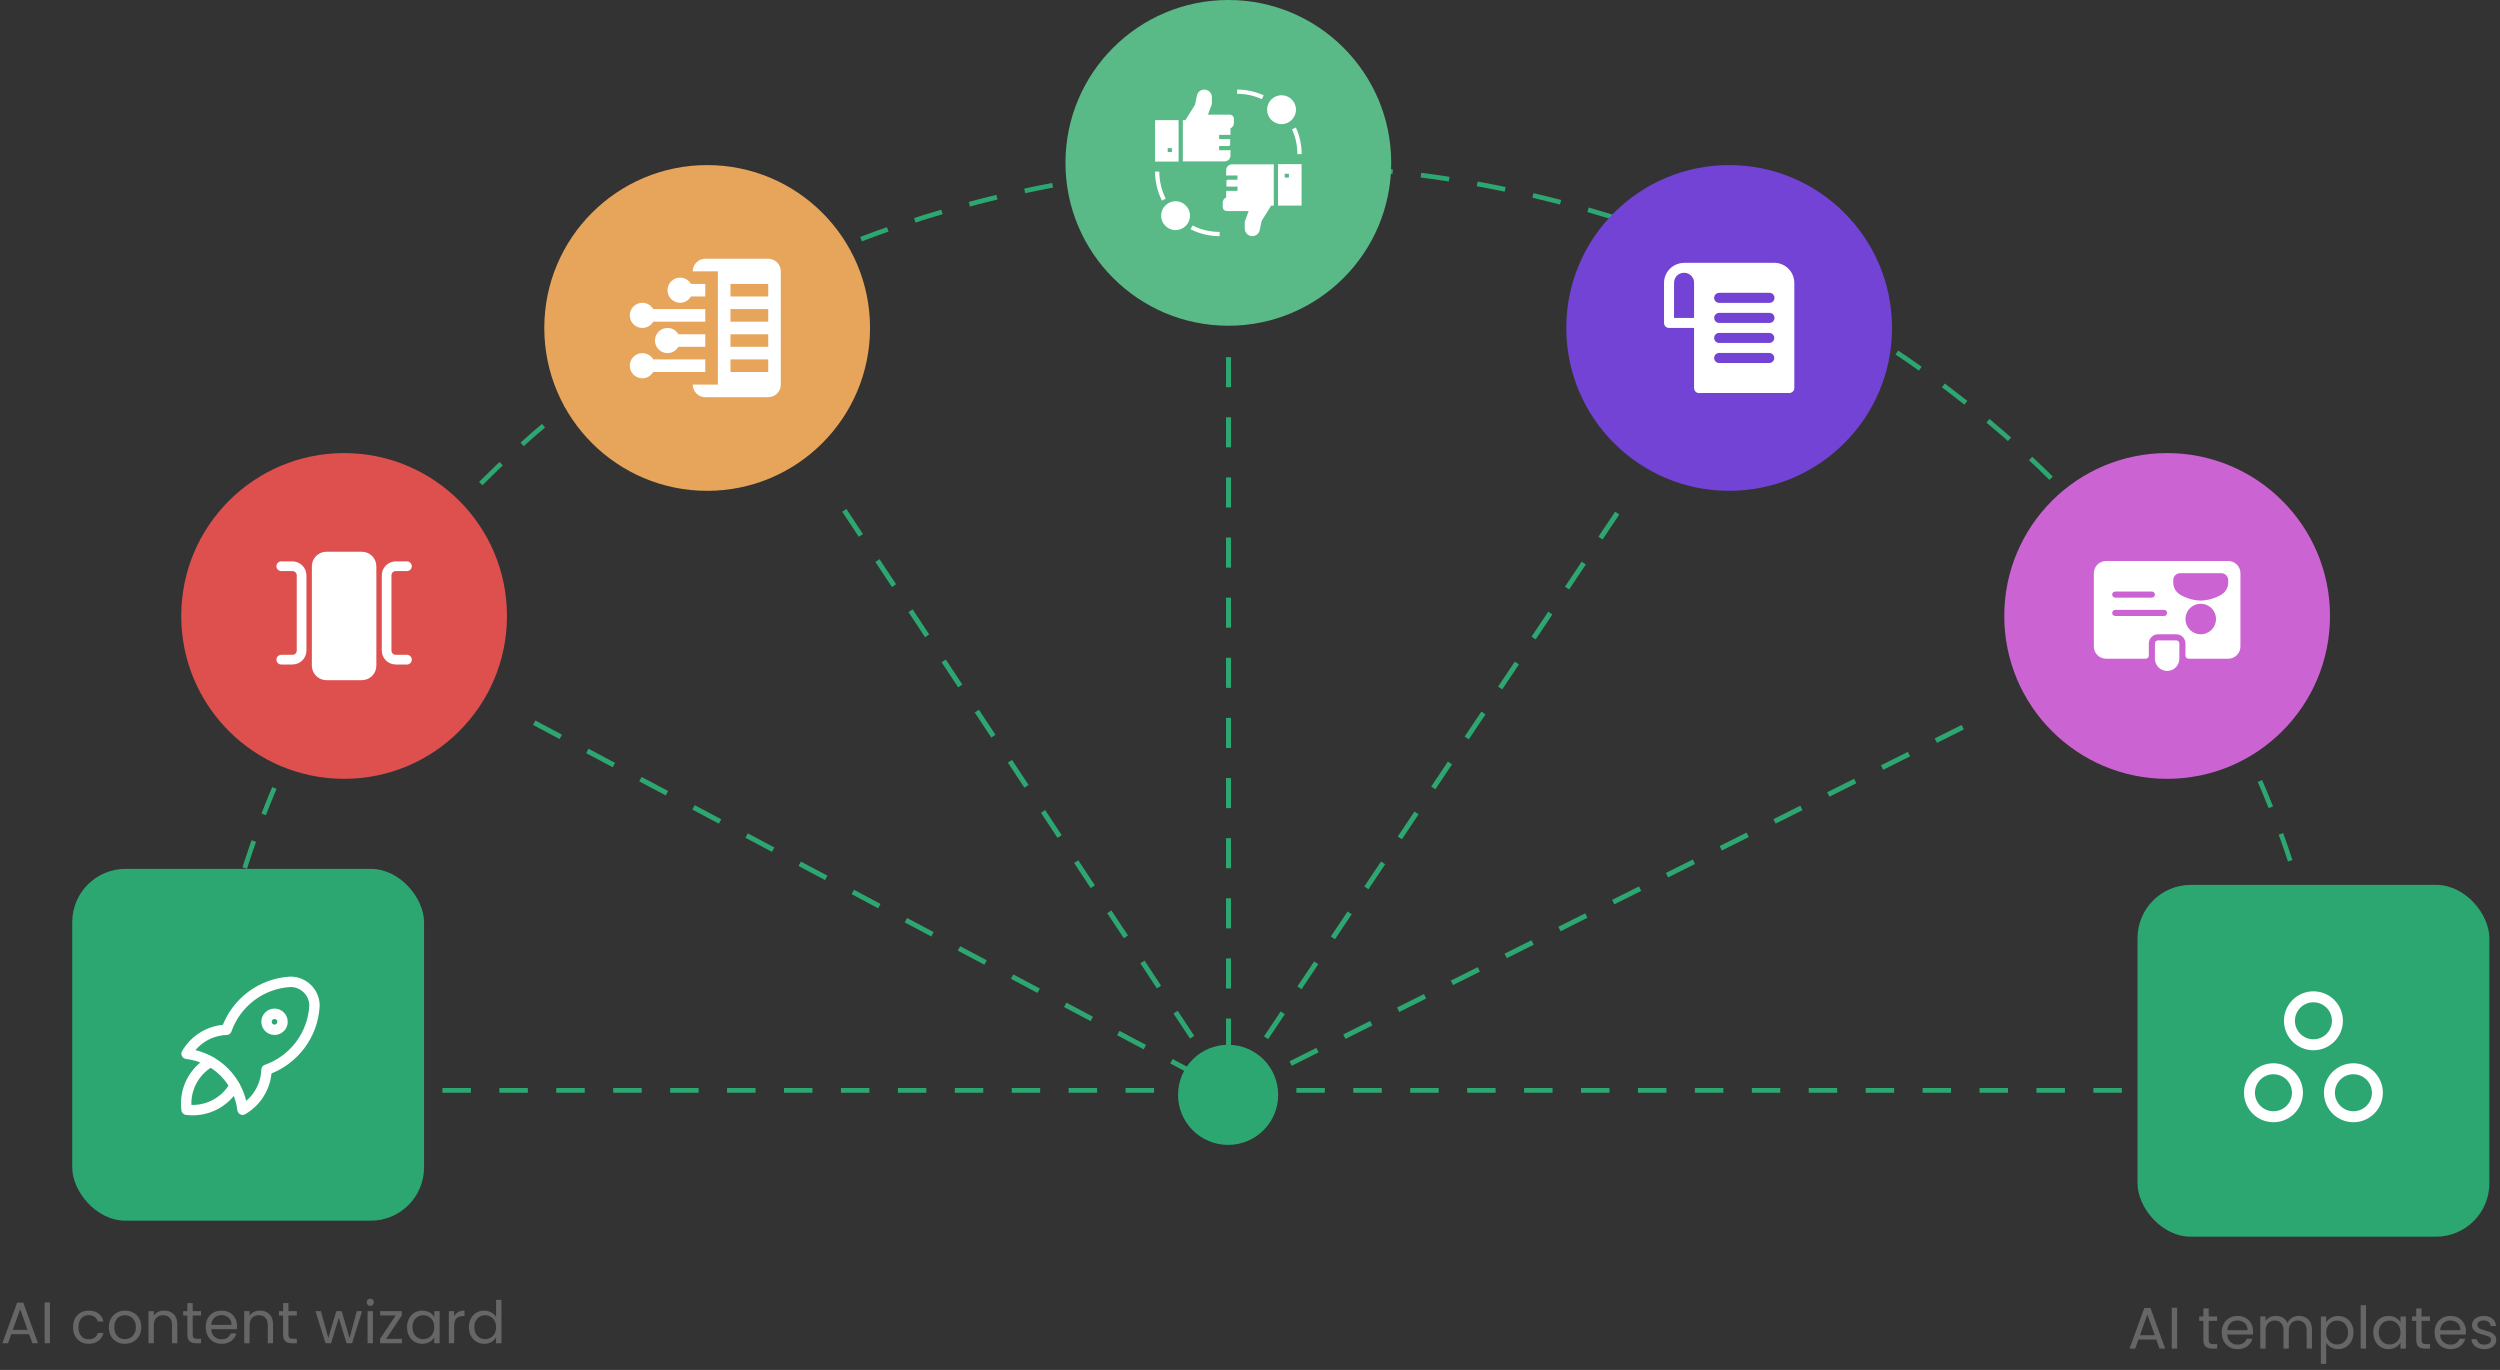 <svg width="469" height="257" viewBox="0 0 469 257" fill="none" xmlns="http://www.w3.org/2000/svg">
<rect x="0" y="0" width="469" height="257" fill="#333333" stroke="none"/>
<circle cx="230.393" cy="205.393" r="9.392" transform="rotate(-180 230.393 205.393)" fill="#2DA771"/>
<line x1="83" y1="204.555" x2="401" y2="204.555" stroke="#2DA771" stroke-width="0.89" stroke-dasharray="5.34 5.34"/>
<path d="M438 214C438 112.932 348.457 31 238 31C127.543 31 38 112.932 38 214" stroke="#2DA771" stroke-width="0.89" stroke-dasharray="5.34 5.34"/>
<rect x="13.551" y="163" width="66" height="66" rx="10" fill="#2DA771"/>
<path d="M35 197.686C40.505 198.34 44.846 202.68 45.5 208.186C48.196 206.631 49.897 203.795 50 200.686C55.151 198.874 58.703 194.138 59 188.686C59 186.2 56.985 184.186 54.5 184.186C49.048 184.483 44.312 188.035 42.5 193.186C39.39 193.288 36.554 194.99 35 197.686" stroke="white" stroke-width="1.95" stroke-linecap="round" stroke-linejoin="round"/>
<path d="M39.499 199.186C36.306 200.989 34.526 204.549 34.999 208.186C38.636 208.659 42.197 206.879 43.999 203.686" stroke="white" stroke-width="1.95" stroke-linecap="round" stroke-linejoin="round"/>
<circle cx="51.5" cy="191.686" r="1.5" stroke="white" stroke-width="1.95" stroke-linecap="round" stroke-linejoin="round"/>
<rect x="401" y="166" width="66" height="66" rx="10" fill="#2DA771"/>
<ellipse cx="434" cy="191.5" rx="4.5" ry="4.5" stroke="white" stroke-width="2.058" stroke-linecap="round" stroke-linejoin="round"/>
<ellipse cx="441.5" cy="205" rx="4.5" ry="4.5" stroke="white" stroke-width="2.058" stroke-linecap="round" stroke-linejoin="round"/>
<circle cx="426.5" cy="205" r="4.5" stroke="white" stroke-width="2.058" stroke-linecap="round" stroke-linejoin="round"/>
<path d="M5.457 250.295H2.113L1.497 252H0.441L3.213 244.377H4.368L7.129 252H6.073L5.457 250.295ZM5.171 249.481L3.785 245.609L2.399 249.481H5.171ZM9.371 244.333V252H8.37V244.333H9.371ZM13.702 248.975C13.702 248.352 13.826 247.809 14.076 247.347C14.325 246.878 14.67 246.515 15.11 246.258C15.557 246.001 16.067 245.873 16.639 245.873C17.379 245.873 17.988 246.053 18.465 246.412C18.949 246.771 19.268 247.27 19.422 247.908H18.344C18.241 247.541 18.039 247.252 17.739 247.039C17.445 246.826 17.079 246.72 16.639 246.72C16.067 246.72 15.605 246.918 15.253 247.314C14.901 247.703 14.725 248.256 14.725 248.975C14.725 249.701 14.901 250.262 15.253 250.658C15.605 251.054 16.067 251.252 16.639 251.252C17.079 251.252 17.445 251.149 17.739 250.944C18.032 250.739 18.234 250.445 18.344 250.064H19.422C19.26 250.68 18.938 251.175 18.454 251.549C17.97 251.916 17.365 252.099 16.639 252.099C16.067 252.099 15.557 251.971 15.11 251.714C14.67 251.457 14.325 251.094 14.076 250.625C13.826 250.156 13.702 249.606 13.702 248.975ZM23.419 252.099C22.855 252.099 22.341 251.971 21.879 251.714C21.424 251.457 21.065 251.094 20.801 250.625C20.544 250.148 20.416 249.598 20.416 248.975C20.416 248.359 20.548 247.816 20.812 247.347C21.084 246.87 21.45 246.507 21.912 246.258C22.374 246.001 22.891 245.873 23.463 245.873C24.035 245.873 24.552 246.001 25.014 246.258C25.476 246.507 25.839 246.867 26.103 247.336C26.375 247.805 26.51 248.352 26.51 248.975C26.51 249.598 26.371 250.148 26.092 250.625C25.821 251.094 25.451 251.457 24.981 251.714C24.512 251.971 23.991 252.099 23.419 252.099ZM23.419 251.219C23.779 251.219 24.116 251.135 24.431 250.966C24.747 250.797 25 250.544 25.19 250.207C25.388 249.87 25.487 249.459 25.487 248.975C25.487 248.491 25.392 248.08 25.201 247.743C25.011 247.406 24.761 247.156 24.453 246.995C24.145 246.826 23.811 246.742 23.452 246.742C23.085 246.742 22.748 246.826 22.44 246.995C22.14 247.156 21.898 247.406 21.714 247.743C21.531 248.08 21.439 248.491 21.439 248.975C21.439 249.466 21.527 249.881 21.703 250.218C21.887 250.555 22.128 250.808 22.429 250.977C22.73 251.138 23.06 251.219 23.419 251.219ZM30.796 245.862C31.53 245.862 32.124 246.086 32.578 246.533C33.033 246.973 33.26 247.611 33.26 248.447V252H32.27V248.59C32.27 247.989 32.12 247.53 31.819 247.215C31.519 246.892 31.108 246.731 30.587 246.731C30.059 246.731 29.638 246.896 29.322 247.226C29.014 247.556 28.86 248.036 28.86 248.667V252H27.859V245.972H28.86V246.83C29.058 246.522 29.326 246.284 29.663 246.115C30.008 245.946 30.386 245.862 30.796 245.862ZM36.15 246.797V250.35C36.15 250.643 36.212 250.852 36.337 250.977C36.461 251.094 36.678 251.153 36.986 251.153H37.722V252H36.821C36.263 252 35.845 251.872 35.566 251.615C35.288 251.358 35.148 250.937 35.148 250.35V246.797H34.367V245.972H35.148V244.454H36.15V245.972H37.722V246.797H36.15ZM44.468 248.755C44.468 248.946 44.457 249.147 44.435 249.36H39.617C39.654 249.954 39.856 250.42 40.222 250.757C40.596 251.087 41.047 251.252 41.575 251.252C42.008 251.252 42.367 251.153 42.653 250.955C42.947 250.75 43.152 250.478 43.269 250.141H44.347C44.186 250.72 43.863 251.193 43.379 251.56C42.895 251.919 42.294 252.099 41.575 252.099C41.003 252.099 40.49 251.971 40.035 251.714C39.588 251.457 39.236 251.094 38.979 250.625C38.723 250.148 38.594 249.598 38.594 248.975C38.594 248.352 38.719 247.805 38.968 247.336C39.218 246.867 39.566 246.507 40.013 246.258C40.468 246.001 40.989 245.873 41.575 245.873C42.147 245.873 42.653 245.998 43.093 246.247C43.533 246.496 43.871 246.841 44.105 247.281C44.347 247.714 44.468 248.205 44.468 248.755ZM43.434 248.546C43.434 248.165 43.35 247.838 43.181 247.567C43.013 247.288 42.782 247.079 42.488 246.94C42.202 246.793 41.883 246.72 41.531 246.72C41.025 246.72 40.593 246.881 40.233 247.204C39.881 247.527 39.68 247.974 39.628 248.546H43.434ZM48.76 245.862C49.493 245.862 50.087 246.086 50.542 246.533C50.996 246.973 51.224 247.611 51.224 248.447V252H50.234V248.59C50.234 247.989 50.083 247.53 49.783 247.215C49.482 246.892 49.071 246.731 48.551 246.731C48.023 246.731 47.601 246.896 47.286 247.226C46.978 247.556 46.824 248.036 46.824 248.667V252H45.823V245.972H46.824V246.83C47.022 246.522 47.289 246.284 47.627 246.115C47.971 245.946 48.349 245.862 48.76 245.862ZM54.113 246.797V250.35C54.113 250.643 54.175 250.852 54.3 250.977C54.424 251.094 54.641 251.153 54.949 251.153H55.686V252H54.784C54.226 252 53.808 251.872 53.53 251.615C53.251 251.358 53.112 250.937 53.112 250.35V246.797H52.331V245.972H53.112V244.454H54.113V245.972H55.686V246.797H54.113ZM67.927 245.972L66.046 252H65.012L63.56 247.215L62.108 252H61.074L59.182 245.972H60.205L61.591 251.032L63.087 245.972H64.11L65.573 251.043L66.937 245.972H67.927ZM69.471 244.993C69.28 244.993 69.119 244.927 68.987 244.795C68.855 244.663 68.789 244.502 68.789 244.311C68.789 244.12 68.855 243.959 68.987 243.827C69.119 243.695 69.28 243.629 69.471 243.629C69.654 243.629 69.808 243.695 69.933 243.827C70.065 243.959 70.131 244.12 70.131 244.311C70.131 244.502 70.065 244.663 69.933 244.795C69.808 244.927 69.654 244.993 69.471 244.993ZM69.955 245.972V252H68.954V245.972H69.955ZM72.442 251.175H75.401V252H71.298V251.175L74.224 246.786H71.32V245.972H75.379V246.786L72.442 251.175ZM76.359 248.964C76.359 248.348 76.483 247.809 76.733 247.347C76.982 246.878 77.323 246.515 77.755 246.258C78.195 246.001 78.683 245.873 79.219 245.873C79.746 245.873 80.205 245.987 80.594 246.214C80.982 246.441 81.272 246.727 81.463 247.072V245.972H82.475V252H81.463V250.878C81.264 251.23 80.968 251.523 80.572 251.758C80.183 251.985 79.728 252.099 79.207 252.099C78.672 252.099 78.188 251.967 77.755 251.703C77.323 251.439 76.982 251.069 76.733 250.592C76.483 250.115 76.359 249.573 76.359 248.964ZM81.463 248.975C81.463 248.52 81.371 248.124 81.188 247.787C81.004 247.45 80.755 247.193 80.439 247.017C80.132 246.834 79.79 246.742 79.416 246.742C79.043 246.742 78.701 246.83 78.394 247.006C78.085 247.182 77.84 247.439 77.656 247.776C77.473 248.113 77.382 248.509 77.382 248.964C77.382 249.426 77.473 249.829 77.656 250.174C77.84 250.511 78.085 250.772 78.394 250.955C78.701 251.131 79.043 251.219 79.416 251.219C79.79 251.219 80.132 251.131 80.439 250.955C80.755 250.772 81.004 250.511 81.188 250.174C81.371 249.829 81.463 249.43 81.463 248.975ZM85.2 246.951C85.376 246.606 85.625 246.339 85.948 246.148C86.278 245.957 86.678 245.862 87.147 245.862V246.896H86.883C85.761 246.896 85.2 247.505 85.2 248.722V252H84.199V245.972H85.2V246.951ZM87.962 248.964C87.962 248.348 88.086 247.809 88.336 247.347C88.585 246.878 88.926 246.515 89.359 246.258C89.799 246.001 90.29 245.873 90.833 245.873C91.302 245.873 91.738 245.983 92.142 246.203C92.545 246.416 92.853 246.698 93.066 247.05V243.86H94.078V252H93.066V250.867C92.868 251.226 92.574 251.523 92.186 251.758C91.797 251.985 91.342 252.099 90.822 252.099C90.286 252.099 89.799 251.967 89.359 251.703C88.926 251.439 88.585 251.069 88.336 250.592C88.086 250.115 87.962 249.573 87.962 248.964ZM93.066 248.975C93.066 248.52 92.974 248.124 92.791 247.787C92.607 247.45 92.358 247.193 92.043 247.017C91.735 246.834 91.394 246.742 91.02 246.742C90.646 246.742 90.305 246.83 89.997 247.006C89.689 247.182 89.443 247.439 89.26 247.776C89.076 248.113 88.985 248.509 88.985 248.964C88.985 249.426 89.076 249.829 89.26 250.174C89.443 250.511 89.689 250.772 89.997 250.955C90.305 251.131 90.646 251.219 91.02 251.219C91.394 251.219 91.735 251.131 92.043 250.955C92.358 250.772 92.607 250.511 92.791 250.174C92.974 249.829 93.066 249.43 93.066 248.975Z" fill="#666666"/>
<path d="M404.516 251.295H401.172L400.556 253H399.5L402.272 245.377H403.427L406.188 253H405.132L404.516 251.295ZM404.23 250.481L402.844 246.609L401.458 250.481H404.23ZM408.43 245.333V253H407.429V245.333H408.43ZM414.356 247.797V251.35C414.356 251.643 414.418 251.852 414.543 251.977C414.668 252.094 414.884 252.153 415.192 252.153H415.929V253H415.027C414.47 253 414.052 252.872 413.773 252.615C413.494 252.358 413.355 251.937 413.355 251.35V247.797H412.574V246.972H413.355V245.454H414.356V246.972H415.929V247.797H414.356ZM422.675 249.755C422.675 249.946 422.664 250.147 422.642 250.36H417.824C417.861 250.954 418.062 251.42 418.429 251.757C418.803 252.087 419.254 252.252 419.782 252.252C420.215 252.252 420.574 252.153 420.86 251.955C421.153 251.75 421.359 251.478 421.476 251.141H422.554C422.393 251.72 422.07 252.193 421.586 252.56C421.102 252.919 420.501 253.099 419.782 253.099C419.21 253.099 418.697 252.971 418.242 252.714C417.795 252.457 417.443 252.094 417.186 251.625C416.929 251.148 416.801 250.598 416.801 249.975C416.801 249.352 416.926 248.805 417.175 248.336C417.424 247.867 417.773 247.507 418.22 247.258C418.675 247.001 419.195 246.873 419.782 246.873C420.354 246.873 420.86 246.998 421.3 247.247C421.74 247.496 422.077 247.841 422.312 248.281C422.554 248.714 422.675 249.205 422.675 249.755ZM421.641 249.546C421.641 249.165 421.557 248.838 421.388 248.567C421.219 248.288 420.988 248.079 420.695 247.94C420.409 247.793 420.09 247.72 419.738 247.72C419.232 247.72 418.799 247.881 418.44 248.204C418.088 248.527 417.886 248.974 417.835 249.546H421.641ZM431.278 246.862C431.748 246.862 432.166 246.961 432.532 247.159C432.899 247.35 433.189 247.639 433.401 248.028C433.614 248.417 433.72 248.89 433.72 249.447V253H432.73V249.59C432.73 248.989 432.58 248.53 432.279 248.215C431.986 247.892 431.586 247.731 431.08 247.731C430.56 247.731 430.145 247.9 429.837 248.237C429.529 248.567 429.375 249.047 429.375 249.678V253H428.385V249.59C428.385 248.989 428.235 248.53 427.934 248.215C427.641 247.892 427.241 247.731 426.735 247.731C426.215 247.731 425.8 247.9 425.492 248.237C425.184 248.567 425.03 249.047 425.03 249.678V253H424.029V246.972H425.03V247.841C425.228 247.526 425.492 247.284 425.822 247.115C426.16 246.946 426.53 246.862 426.933 246.862C427.439 246.862 427.887 246.976 428.275 247.203C428.664 247.43 428.954 247.764 429.144 248.204C429.313 247.779 429.592 247.449 429.98 247.214C430.369 246.979 430.802 246.862 431.278 246.862ZM436.396 248.083C436.594 247.738 436.888 247.452 437.276 247.225C437.672 246.99 438.131 246.873 438.651 246.873C439.187 246.873 439.671 247.001 440.103 247.258C440.543 247.515 440.888 247.878 441.137 248.347C441.387 248.809 441.511 249.348 441.511 249.964C441.511 250.573 441.387 251.115 441.137 251.592C440.888 252.069 440.543 252.439 440.103 252.703C439.671 252.967 439.187 253.099 438.651 253.099C438.138 253.099 437.683 252.985 437.287 252.758C436.899 252.523 436.602 252.234 436.396 251.889V255.86H435.395V246.972H436.396V248.083ZM440.488 249.964C440.488 249.509 440.397 249.113 440.213 248.776C440.03 248.439 439.781 248.182 439.465 248.006C439.157 247.83 438.816 247.742 438.442 247.742C438.076 247.742 437.735 247.834 437.419 248.017C437.111 248.193 436.862 248.453 436.671 248.798C436.488 249.135 436.396 249.528 436.396 249.975C436.396 250.43 436.488 250.829 436.671 251.174C436.862 251.511 437.111 251.772 437.419 251.955C437.735 252.131 438.076 252.219 438.442 252.219C438.816 252.219 439.157 252.131 439.465 251.955C439.781 251.772 440.03 251.511 440.213 251.174C440.397 250.829 440.488 250.426 440.488 249.964ZM443.863 244.86V253H442.862V244.86H443.863ZM445.228 249.964C445.228 249.348 445.353 248.809 445.602 248.347C445.851 247.878 446.192 247.515 446.625 247.258C447.065 247.001 447.553 246.873 448.088 246.873C448.616 246.873 449.074 246.987 449.463 247.214C449.852 247.441 450.141 247.727 450.332 248.072V246.972H451.344V253H450.332V251.878C450.134 252.23 449.837 252.523 449.441 252.758C449.052 252.985 448.598 253.099 448.077 253.099C447.542 253.099 447.058 252.967 446.625 252.703C446.192 252.439 445.851 252.069 445.602 251.592C445.353 251.115 445.228 250.573 445.228 249.964ZM450.332 249.975C450.332 249.52 450.24 249.124 450.057 248.787C449.874 248.45 449.624 248.193 449.309 248.017C449.001 247.834 448.66 247.742 448.286 247.742C447.912 247.742 447.571 247.83 447.263 248.006C446.955 248.182 446.709 248.439 446.526 248.776C446.343 249.113 446.251 249.509 446.251 249.964C446.251 250.426 446.343 250.829 446.526 251.174C446.709 251.511 446.955 251.772 447.263 251.955C447.571 252.131 447.912 252.219 448.286 252.219C448.66 252.219 449.001 252.131 449.309 251.955C449.624 251.772 449.874 251.511 450.057 251.174C450.24 250.829 450.332 250.43 450.332 249.975ZM454.289 247.797V251.35C454.289 251.643 454.352 251.852 454.476 251.977C454.601 252.094 454.817 252.153 455.125 252.153H455.862V253H454.96C454.403 253 453.985 252.872 453.706 252.615C453.428 252.358 453.288 251.937 453.288 251.35V247.797H452.507V246.972H453.288V245.454H454.289V246.972H455.862V247.797H454.289ZM462.608 249.755C462.608 249.946 462.597 250.147 462.575 250.36H457.757C457.794 250.954 457.996 251.42 458.362 251.757C458.736 252.087 459.187 252.252 459.715 252.252C460.148 252.252 460.507 252.153 460.793 251.955C461.087 251.75 461.292 251.478 461.409 251.141H462.487C462.326 251.72 462.003 252.193 461.519 252.56C461.035 252.919 460.434 253.099 459.715 253.099C459.143 253.099 458.63 252.971 458.175 252.714C457.728 252.457 457.376 252.094 457.119 251.625C456.863 251.148 456.734 250.598 456.734 249.975C456.734 249.352 456.859 248.805 457.108 248.336C457.358 247.867 457.706 247.507 458.153 247.258C458.608 247.001 459.129 246.873 459.715 246.873C460.287 246.873 460.793 246.998 461.233 247.247C461.673 247.496 462.011 247.841 462.245 248.281C462.487 248.714 462.608 249.205 462.608 249.755ZM461.574 249.546C461.574 249.165 461.49 248.838 461.321 248.567C461.153 248.288 460.922 248.079 460.628 247.94C460.342 247.793 460.023 247.72 459.671 247.72C459.165 247.72 458.733 247.881 458.373 248.204C458.021 248.527 457.82 248.974 457.768 249.546H461.574ZM466.097 253.099C465.635 253.099 465.22 253.022 464.854 252.868C464.487 252.707 464.197 252.487 463.985 252.208C463.772 251.922 463.655 251.596 463.633 251.229H464.667C464.696 251.53 464.835 251.775 465.085 251.966C465.341 252.157 465.675 252.252 466.086 252.252C466.467 252.252 466.768 252.168 466.988 251.999C467.208 251.83 467.318 251.618 467.318 251.361C467.318 251.097 467.2 250.903 466.966 250.778C466.731 250.646 466.368 250.518 465.877 250.393C465.429 250.276 465.063 250.158 464.777 250.041C464.498 249.916 464.256 249.737 464.051 249.502C463.853 249.26 463.754 248.945 463.754 248.556C463.754 248.248 463.845 247.966 464.029 247.709C464.212 247.452 464.472 247.251 464.81 247.104C465.147 246.95 465.532 246.873 465.965 246.873C466.632 246.873 467.171 247.042 467.582 247.379C467.992 247.716 468.212 248.178 468.242 248.765H467.241C467.219 248.45 467.09 248.197 466.856 248.006C466.628 247.815 466.32 247.72 465.932 247.72C465.572 247.72 465.286 247.797 465.074 247.951C464.861 248.105 464.755 248.307 464.755 248.556C464.755 248.754 464.817 248.919 464.942 249.051C465.074 249.176 465.235 249.278 465.426 249.359C465.624 249.432 465.895 249.517 466.24 249.612C466.672 249.729 467.024 249.847 467.296 249.964C467.567 250.074 467.798 250.243 467.989 250.47C468.187 250.697 468.289 250.994 468.297 251.361C468.297 251.691 468.205 251.988 468.022 252.252C467.838 252.516 467.578 252.725 467.241 252.879C466.911 253.026 466.529 253.099 466.097 253.099Z" fill="#666666"/>
<path d="M34 115.554C34 98.68 47.68 85 64.554 85C81.429 85 95.108 98.68 95.108 115.554C95.108 132.429 81.429 146.108 64.554 146.108C47.68 146.108 34 132.429 34 115.554Z" fill="#DD504E"/>
<path d="M67.883 103.508L61.226 103.508C60.504 103.508 59.812 103.795 59.302 104.305C58.792 104.816 58.505 105.507 58.504 106.229L58.504 124.879C58.505 125.6 58.792 126.292 59.302 126.802C59.812 127.312 60.504 127.599 61.226 127.6L67.883 127.6C68.605 127.599 69.297 127.312 69.807 126.802C70.317 126.292 70.604 125.6 70.605 124.879L70.605 106.229C70.604 105.507 70.317 104.816 69.807 104.305C69.297 103.795 68.605 103.508 67.883 103.508ZM54.866 105.318L52.763 105.318C52.522 105.318 52.291 105.414 52.121 105.584C51.951 105.754 51.855 105.985 51.855 106.225C51.855 106.466 51.951 106.697 52.121 106.867C52.291 107.037 52.522 107.132 52.763 107.132L54.866 107.132C55.08 107.133 55.285 107.218 55.436 107.369C55.587 107.521 55.672 107.726 55.672 107.94L55.672 122.039C55.672 122.253 55.587 122.458 55.436 122.609C55.285 122.761 55.079 122.846 54.865 122.846L52.763 122.846C52.522 122.846 52.291 122.941 52.121 123.111C51.951 123.282 51.855 123.512 51.855 123.753C51.855 123.993 51.951 124.224 52.121 124.394C52.291 124.564 52.522 124.66 52.763 124.66L54.866 124.66C55.561 124.659 56.227 124.383 56.719 123.891C57.21 123.4 57.486 122.733 57.487 122.039L57.487 107.939C57.486 107.244 57.21 106.577 56.718 106.086C56.227 105.594 55.56 105.318 54.865 105.317L54.866 105.318ZM76.347 122.846L74.244 122.846C74.03 122.846 73.825 122.76 73.673 122.609C73.522 122.458 73.437 122.253 73.437 122.039L73.437 107.939C73.437 107.725 73.522 107.52 73.673 107.368C73.825 107.217 74.03 107.132 74.244 107.132L76.347 107.132C76.587 107.132 76.818 107.036 76.988 106.866C77.158 106.696 77.254 106.465 77.254 106.225C77.254 105.984 77.158 105.753 76.988 105.583C76.818 105.413 76.587 105.317 76.347 105.317L74.244 105.317C73.549 105.318 72.882 105.594 72.391 106.086C71.899 106.577 71.623 107.244 71.623 107.939L71.623 122.039C71.623 122.735 71.899 123.401 72.391 123.893C72.882 124.384 73.549 124.66 74.244 124.661L76.347 124.661C76.587 124.661 76.818 124.565 76.988 124.395C77.158 124.225 77.254 123.994 77.254 123.754C77.254 123.513 77.158 123.283 76.988 123.112C76.818 122.942 76.587 122.847 76.347 122.847L76.347 122.846Z" fill="white"/>
<path d="M102.109 61.525C102.109 44.65 115.789 30.971 132.664 30.971C149.538 30.971 163.218 44.65 163.218 61.525C163.218 78.4 149.538 92.079 132.664 92.079C115.789 92.079 102.109 78.4 102.109 61.525Z" fill="#E6A55B"/>
<path d="M120.506 61.524C121.379 61.524 122.132 61.046 122.541 60.344L132.313 60.344L132.313 57.983L122.541 57.983C122.132 57.28 121.379 56.802 120.506 56.802C120.196 56.802 119.889 56.864 119.603 56.982C119.316 57.101 119.056 57.275 118.837 57.494C118.618 57.714 118.444 57.974 118.326 58.26C118.207 58.547 118.147 58.854 118.147 59.164C118.147 59.789 118.396 60.389 118.838 60.832C119.28 61.275 119.88 61.523 120.506 61.524ZM120.506 70.969C121.379 70.969 122.132 70.489 122.541 69.788L132.313 69.788L132.313 67.426L122.541 67.426C122.132 66.723 121.379 66.246 120.506 66.246C119.88 66.246 119.28 66.495 118.837 66.938C118.395 67.381 118.146 67.981 118.147 68.607C118.147 69.233 118.395 69.834 118.838 70.276C119.28 70.719 119.88 70.968 120.506 70.969Z" fill="white"/>
<path d="M134.676 72.148L129.953 72.148C129.953 72.459 130.014 72.766 130.133 73.052C130.252 73.339 130.425 73.599 130.645 73.818C130.864 74.038 131.124 74.212 131.411 74.33C131.697 74.449 132.005 74.51 132.315 74.51L144.12 74.51C144.746 74.51 145.347 74.261 145.789 73.818C146.232 73.375 146.48 72.774 146.48 72.148L146.48 50.899C146.481 50.589 146.419 50.282 146.301 49.996C146.182 49.71 146.008 49.449 145.789 49.23C145.57 49.011 145.31 48.837 145.023 48.718C144.737 48.6 144.43 48.539 144.12 48.539L132.315 48.539C132.005 48.538 131.698 48.599 131.411 48.718C131.125 48.837 130.864 49.011 130.645 49.23C130.426 49.449 130.252 49.709 130.133 49.996C130.014 50.282 129.953 50.589 129.953 50.899L134.676 50.899L134.676 72.148ZM137.037 53.261L144.12 53.261L144.12 55.621L137.037 55.621L137.037 53.261ZM137.037 57.983L144.12 57.983L144.12 60.344L137.037 60.344L137.037 57.983ZM137.037 62.704L144.12 62.704L144.12 65.066L137.037 65.066L137.037 62.704ZM137.037 67.426L144.12 67.426L144.12 69.788L137.037 69.788L137.037 67.426Z" fill="white"/>
<path d="M127.59 56.803C128.462 56.803 129.214 56.324 129.624 55.622L132.313 55.622L132.313 53.261L129.624 53.261C129.214 52.558 128.462 52.08 127.59 52.08C127.28 52.08 126.973 52.141 126.686 52.26C126.4 52.379 126.139 52.553 125.92 52.772C125.701 52.991 125.527 53.252 125.408 53.538C125.29 53.825 125.229 54.132 125.229 54.442C125.229 55.068 125.478 55.668 125.921 56.111C126.363 56.553 126.964 56.802 127.59 56.803ZM125.228 66.246C126.101 66.246 126.854 65.768 127.263 65.066L132.313 65.066L132.313 62.705L127.263 62.705C126.854 62.002 126.101 61.524 125.228 61.524C124.918 61.524 124.611 61.586 124.325 61.704C124.039 61.823 123.778 61.997 123.559 62.216C123.34 62.435 123.166 62.696 123.048 62.982C122.929 63.269 122.868 63.576 122.869 63.886C122.869 64.511 123.118 65.112 123.56 65.554C124.002 65.997 124.602 66.246 125.228 66.246Z" fill="white"/>
<path d="M199.883 30.554C199.883 13.68 213.562 2.39182e-06 230.437 5.34227e-06C247.312 8.29272e-06 260.991 13.68 260.991 30.554C260.991 47.429 247.312 61.108 230.437 61.108C213.562 61.108 199.883 47.429 199.883 30.554Z" fill="#5ABA87"/>
<path d="M224.534 17.968L224.186 19.659L222.389 22.533L221.901 22.533L221.901 30.273L229.756 30.273C230.349 30.273 230.832 29.79 230.832 29.196L230.832 28.129C230.727 28.164 230.617 28.187 230.5 28.187L228.707 28.187L228.707 27.391L230.5 27.391C230.656 27.391 230.784 27.264 230.784 27.107C230.784 27.067 230.783 26.157 230.783 26.098C230.742 26.098 228.832 26.099 228.707 26.099L228.707 25.303L230.821 25.303C230.825 25.303 230.828 25.301 230.832 25.301L230.832 24.076C231.214 23.911 231.477 23.533 231.477 23.093L231.477 22.262C231.477 21.851 231.142 21.516 230.731 21.516L226.606 21.516C227.343 19.5 227.344 19.579 227.344 19.451L227.344 18.222C227.344 17.438 226.708 16.806 225.928 16.806C225.237 16.806 224.652 17.298 224.534 17.968ZM216.688 30.315L221.105 30.315L221.105 22.533L216.688 22.533L216.688 30.315ZM219.061 27.787L219.857 27.787L219.857 28.512L219.061 28.512L219.061 27.787ZM243.109 23.927L242.386 24.259C243.053 25.718 243.392 27.285 243.392 28.917L244.188 28.917C244.188 27.17 243.825 25.492 243.109 23.927ZM232.075 17.6C233.707 17.6 235.274 17.938 236.733 18.606L237.064 17.882C235.5 17.167 233.822 16.804 232.075 16.804L232.075 17.6ZM217.485 32.19L216.689 32.19C216.689 34.087 217.137 35.969 217.986 37.634L218.695 37.272C217.903 35.719 217.485 33.962 217.485 32.19ZM228.802 44.303L228.802 43.507C227.009 43.507 225.297 43.101 223.714 42.3L223.355 43.011C225.051 43.868 226.883 44.303 228.802 44.303ZM240.412 17.866C238.92 17.866 237.703 19.083 237.703 20.579C237.703 22.071 238.92 23.288 240.412 23.288C241.908 23.288 243.125 22.071 243.125 20.579C243.125 19.083 241.908 17.866 240.412 17.866ZM217.828 40.454C217.828 41.951 219.04 43.167 220.537 43.167C222.029 43.167 223.245 41.951 223.245 40.454C223.245 38.962 222.029 37.746 220.537 37.746C219.04 37.746 217.828 38.962 217.828 40.454ZM233.519 42.883C233.519 43.668 234.155 44.299 234.935 44.299C235.625 44.299 236.21 43.808 236.329 43.138L236.677 41.447L238.474 38.573L238.961 38.573L238.961 30.833L231.107 30.833C230.514 30.833 230.03 31.316 230.03 31.909L230.03 32.977C230.136 32.942 230.246 32.919 230.363 32.919L232.156 32.919L232.156 33.715L230.363 33.715C230.207 33.715 230.079 33.842 230.079 33.998C230.079 34.038 230.08 34.948 230.08 35.008C230.121 35.008 232.03 35.007 232.156 35.007L232.156 35.803L230.042 35.803C230.038 35.803 230.034 35.805 230.03 35.805L230.03 37.03C229.649 37.195 229.386 37.572 229.386 38.013L229.386 38.844C229.386 39.255 229.721 39.59 230.132 39.59L234.256 39.59C233.519 41.606 233.519 41.526 233.519 41.654L233.519 42.883ZM239.758 38.573L244.175 38.573L244.175 30.79L239.758 30.79L239.758 38.573ZM241.006 32.594L241.802 32.594L241.802 33.319L241.006 33.319L241.006 32.594Z" fill="white"/>
<path d="M293.836 61.525C293.836 44.65 307.516 30.971 324.39 30.971C341.265 30.971 354.944 44.65 354.944 61.525C354.944 78.4 341.265 92.079 324.39 92.079C307.516 92.079 293.836 78.4 293.836 61.525Z" fill="#7243D5"/>
<path d="M318.761 73.746C318.765 73.746 318.768 73.746 318.772 73.746C318.816 73.744 318.86 73.74 318.903 73.732L335.668 73.732C335.793 73.732 335.916 73.708 336.031 73.661C336.146 73.613 336.251 73.544 336.339 73.456C336.427 73.368 336.496 73.263 336.543 73.149C336.59 73.034 336.614 72.911 336.613 72.787L336.613 53.062C336.613 50.998 334.922 49.303 332.854 49.303L315.933 49.303C315.87 49.303 315.806 49.311 315.745 49.324C315.742 49.324 315.74 49.324 315.737 49.324C314.778 49.375 313.874 49.791 313.21 50.486C312.547 51.182 312.175 52.105 312.17 53.066L312.17 60.577C312.169 60.701 312.193 60.824 312.24 60.939C312.286 61.053 312.356 61.157 312.443 61.245C312.531 61.333 312.635 61.403 312.75 61.45C312.864 61.498 312.987 61.523 313.112 61.523L317.809 61.523L317.809 72.787C317.806 72.912 317.829 73.037 317.875 73.154C317.922 73.271 317.991 73.377 318.08 73.466C318.168 73.556 318.274 73.627 318.39 73.675C318.507 73.723 318.635 73.747 318.761 73.746ZM331.909 68.096L322.517 68.096C322.267 68.096 322.026 67.997 321.849 67.82C321.672 67.644 321.572 67.404 321.572 67.155C321.572 66.905 321.672 66.665 321.849 66.489C322.026 66.312 322.267 66.213 322.517 66.213L331.909 66.213C332.159 66.213 332.4 66.312 332.577 66.489C332.754 66.665 332.854 66.905 332.854 67.155C332.854 67.404 332.754 67.644 332.577 67.82C332.4 67.997 332.159 68.096 331.909 68.096ZM331.909 64.337L322.517 64.337C322.267 64.337 322.026 64.238 321.849 64.061C321.672 63.885 321.572 63.645 321.572 63.395C321.572 63.145 321.672 62.906 321.849 62.729C322.026 62.553 322.267 62.454 322.517 62.454L331.909 62.454C332.159 62.454 332.4 62.553 332.577 62.729C332.754 62.906 332.854 63.145 332.854 63.395C332.854 63.645 332.754 63.885 332.577 64.061C332.4 64.238 332.159 64.337 331.909 64.337ZM331.912 60.577C331.913 60.577 331.911 60.577 331.912 60.577L322.517 60.577C322.267 60.577 322.028 60.478 321.851 60.302C321.675 60.125 321.576 59.886 321.576 59.636C321.576 59.386 321.675 59.147 321.851 58.97C322.028 58.793 322.267 58.694 322.517 58.694L331.909 58.694C332.158 58.681 332.403 58.769 332.589 58.936C332.774 59.104 332.886 59.338 332.898 59.588C332.911 59.838 332.824 60.082 332.656 60.268C332.489 60.453 332.254 60.565 332.005 60.577C331.974 60.579 331.943 60.579 331.912 60.577ZM317.809 59.639L314.05 59.639L314.05 53.059C314.05 52 314.874 51.175 315.933 51.175C316.181 51.172 316.427 51.219 316.656 51.313C316.885 51.407 317.094 51.545 317.268 51.721C317.443 51.897 317.581 52.105 317.674 52.335C317.767 52.565 317.813 52.811 317.809 53.059L317.809 59.639ZM331.912 56.818C331.913 56.818 331.911 56.818 331.912 56.818L322.517 56.818C322.267 56.818 322.026 56.719 321.849 56.542C321.672 56.366 321.572 56.126 321.572 55.876C321.572 55.627 321.672 55.387 321.849 55.211C322.026 55.034 322.267 54.935 322.517 54.935L331.909 54.935C332.158 54.922 332.403 55.009 332.589 55.177C332.774 55.344 332.886 55.579 332.898 55.828C332.911 56.078 332.824 56.323 332.656 56.508C332.489 56.694 332.254 56.805 332.005 56.818C331.974 56.819 331.943 56.819 331.912 56.818Z" fill="white"/>
<path d="M376 115.554C376 98.68 389.68 85 406.554 85C423.429 85 437.108 98.68 437.108 115.554C437.108 132.429 423.429 146.108 406.554 146.108C389.68 146.108 376 132.429 376 115.554Z" fill="#CC63D2"/>
<g clip-path="url(#clip0_11523_37763)">
<path d="M395.097 123.576L402.545 123.576C402.697 123.576 402.843 123.516 402.95 123.408C403.058 123.301 403.118 123.155 403.118 123.003L403.118 120.712C403.118 120.256 403.299 119.819 403.621 119.496C403.944 119.174 404.381 118.993 404.837 118.993L408.274 118.993C408.73 118.993 409.167 119.174 409.489 119.496C409.812 119.819 409.993 120.256 409.993 120.712L409.993 123.003C409.993 123.155 410.053 123.301 410.16 123.408C410.268 123.516 410.414 123.576 410.566 123.576L418.013 123.576C418.621 123.576 419.204 123.335 419.634 122.905C420.063 122.475 420.305 121.892 420.305 121.285L420.305 107.535C420.305 106.927 420.063 106.345 419.634 105.915C419.204 105.485 418.621 105.244 418.013 105.244L395.097 105.244C394.49 105.244 393.907 105.485 393.477 105.915C393.047 106.345 392.806 106.927 392.806 107.535L392.806 121.285C392.806 121.892 393.047 122.475 393.477 122.905C393.907 123.335 394.49 123.576 395.097 123.576ZM412.857 118.993C412.291 118.993 411.737 118.825 411.266 118.51C410.795 118.196 410.427 117.748 410.211 117.225C409.994 116.701 409.937 116.125 410.048 115.57C410.158 115.014 410.431 114.504 410.832 114.103C411.232 113.702 411.743 113.43 412.298 113.319C412.854 113.209 413.43 113.265 413.953 113.482C414.477 113.699 414.924 114.066 415.239 114.537C415.554 115.008 415.722 115.562 415.722 116.129C415.722 116.888 415.42 117.617 414.883 118.154C414.345 118.691 413.617 118.993 412.857 118.993ZM407.701 108.864C407.689 108.526 407.811 108.196 408.04 107.947C408.27 107.698 408.589 107.55 408.927 107.535L416.787 107.535C417.126 107.55 417.444 107.698 417.674 107.947C417.904 108.196 418.026 108.526 418.013 108.864L418.013 109.231C418.023 109.687 417.914 110.139 417.697 110.54C417.48 110.942 417.163 111.28 416.776 111.523C415.591 112.239 414.241 112.634 412.857 112.668C411.473 112.634 410.123 112.239 408.939 111.523C408.551 111.28 408.234 110.942 408.017 110.54C407.8 110.139 407.691 109.687 407.701 109.231L407.701 108.864ZM396.816 110.973L403.691 110.973C403.843 110.973 403.988 111.033 404.096 111.14C404.203 111.248 404.264 111.394 404.264 111.545C404.264 111.697 404.203 111.843 404.096 111.951C403.988 112.058 403.843 112.118 403.691 112.118L396.816 112.118C396.664 112.118 396.518 112.058 396.411 111.951C396.304 111.843 396.243 111.697 396.243 111.545C396.243 111.394 396.304 111.248 396.411 111.14C396.518 111.033 396.664 110.973 396.816 110.973ZM396.816 114.41L405.982 114.41C406.134 114.41 406.28 114.47 406.387 114.578C406.495 114.685 406.555 114.831 406.555 114.983C406.555 115.135 406.495 115.28 406.387 115.388C406.28 115.495 406.134 115.556 405.982 115.556L396.816 115.556C396.664 115.556 396.518 115.495 396.411 115.388C396.304 115.28 396.243 115.135 396.243 114.983C396.243 114.831 396.304 114.685 396.411 114.578C396.518 114.47 396.664 114.41 396.816 114.41Z" fill="white"/>
<path d="M408.275 120.138L404.837 120.138C404.685 120.138 404.54 120.199 404.432 120.306C404.325 120.414 404.265 120.559 404.265 120.711L404.265 123.576C404.265 124.183 404.506 124.766 404.936 125.196C405.365 125.626 405.948 125.867 406.556 125.867C407.164 125.867 407.747 125.626 408.176 125.196C408.606 124.766 408.848 124.183 408.848 123.576L408.848 120.711C408.848 120.559 408.787 120.414 408.68 120.306C408.572 120.199 408.427 120.138 408.275 120.138Z" fill="white"/>
</g>
<line x1="230.47" y1="67" x2="230.47" y2="205.063" stroke="#2DA771" stroke-width="0.939" stroke-dasharray="5.64 5.64"/>
<line x1="303.39" y1="96.261" x2="230.39" y2="205.325" stroke="#2DA771" stroke-width="0.939" stroke-dasharray="5.64 5.64"/>
<line x1="368.21" y1="136.42" x2="230.21" y2="205.483" stroke="#2DA771" stroke-width="0.939" stroke-dasharray="5.64 5.64"/>
<line x1="158.392" y1="95.741" x2="230.392" y2="204.805" stroke="#2DA771" stroke-width="0.939" stroke-dasharray="5.64 5.64"/>
<line x1="100.22" y1="135.585" x2="230.22" y2="204.649" stroke="#2DA771" stroke-width="0.939" stroke-dasharray="5.64 5.64"/>
<defs>
<clipPath id="clip0_11523_37763">
<rect width="27.499" height="27.499" fill="white" transform="translate(420.305 129.305) rotate(-180)"/>
</clipPath>
</defs>
</svg>
